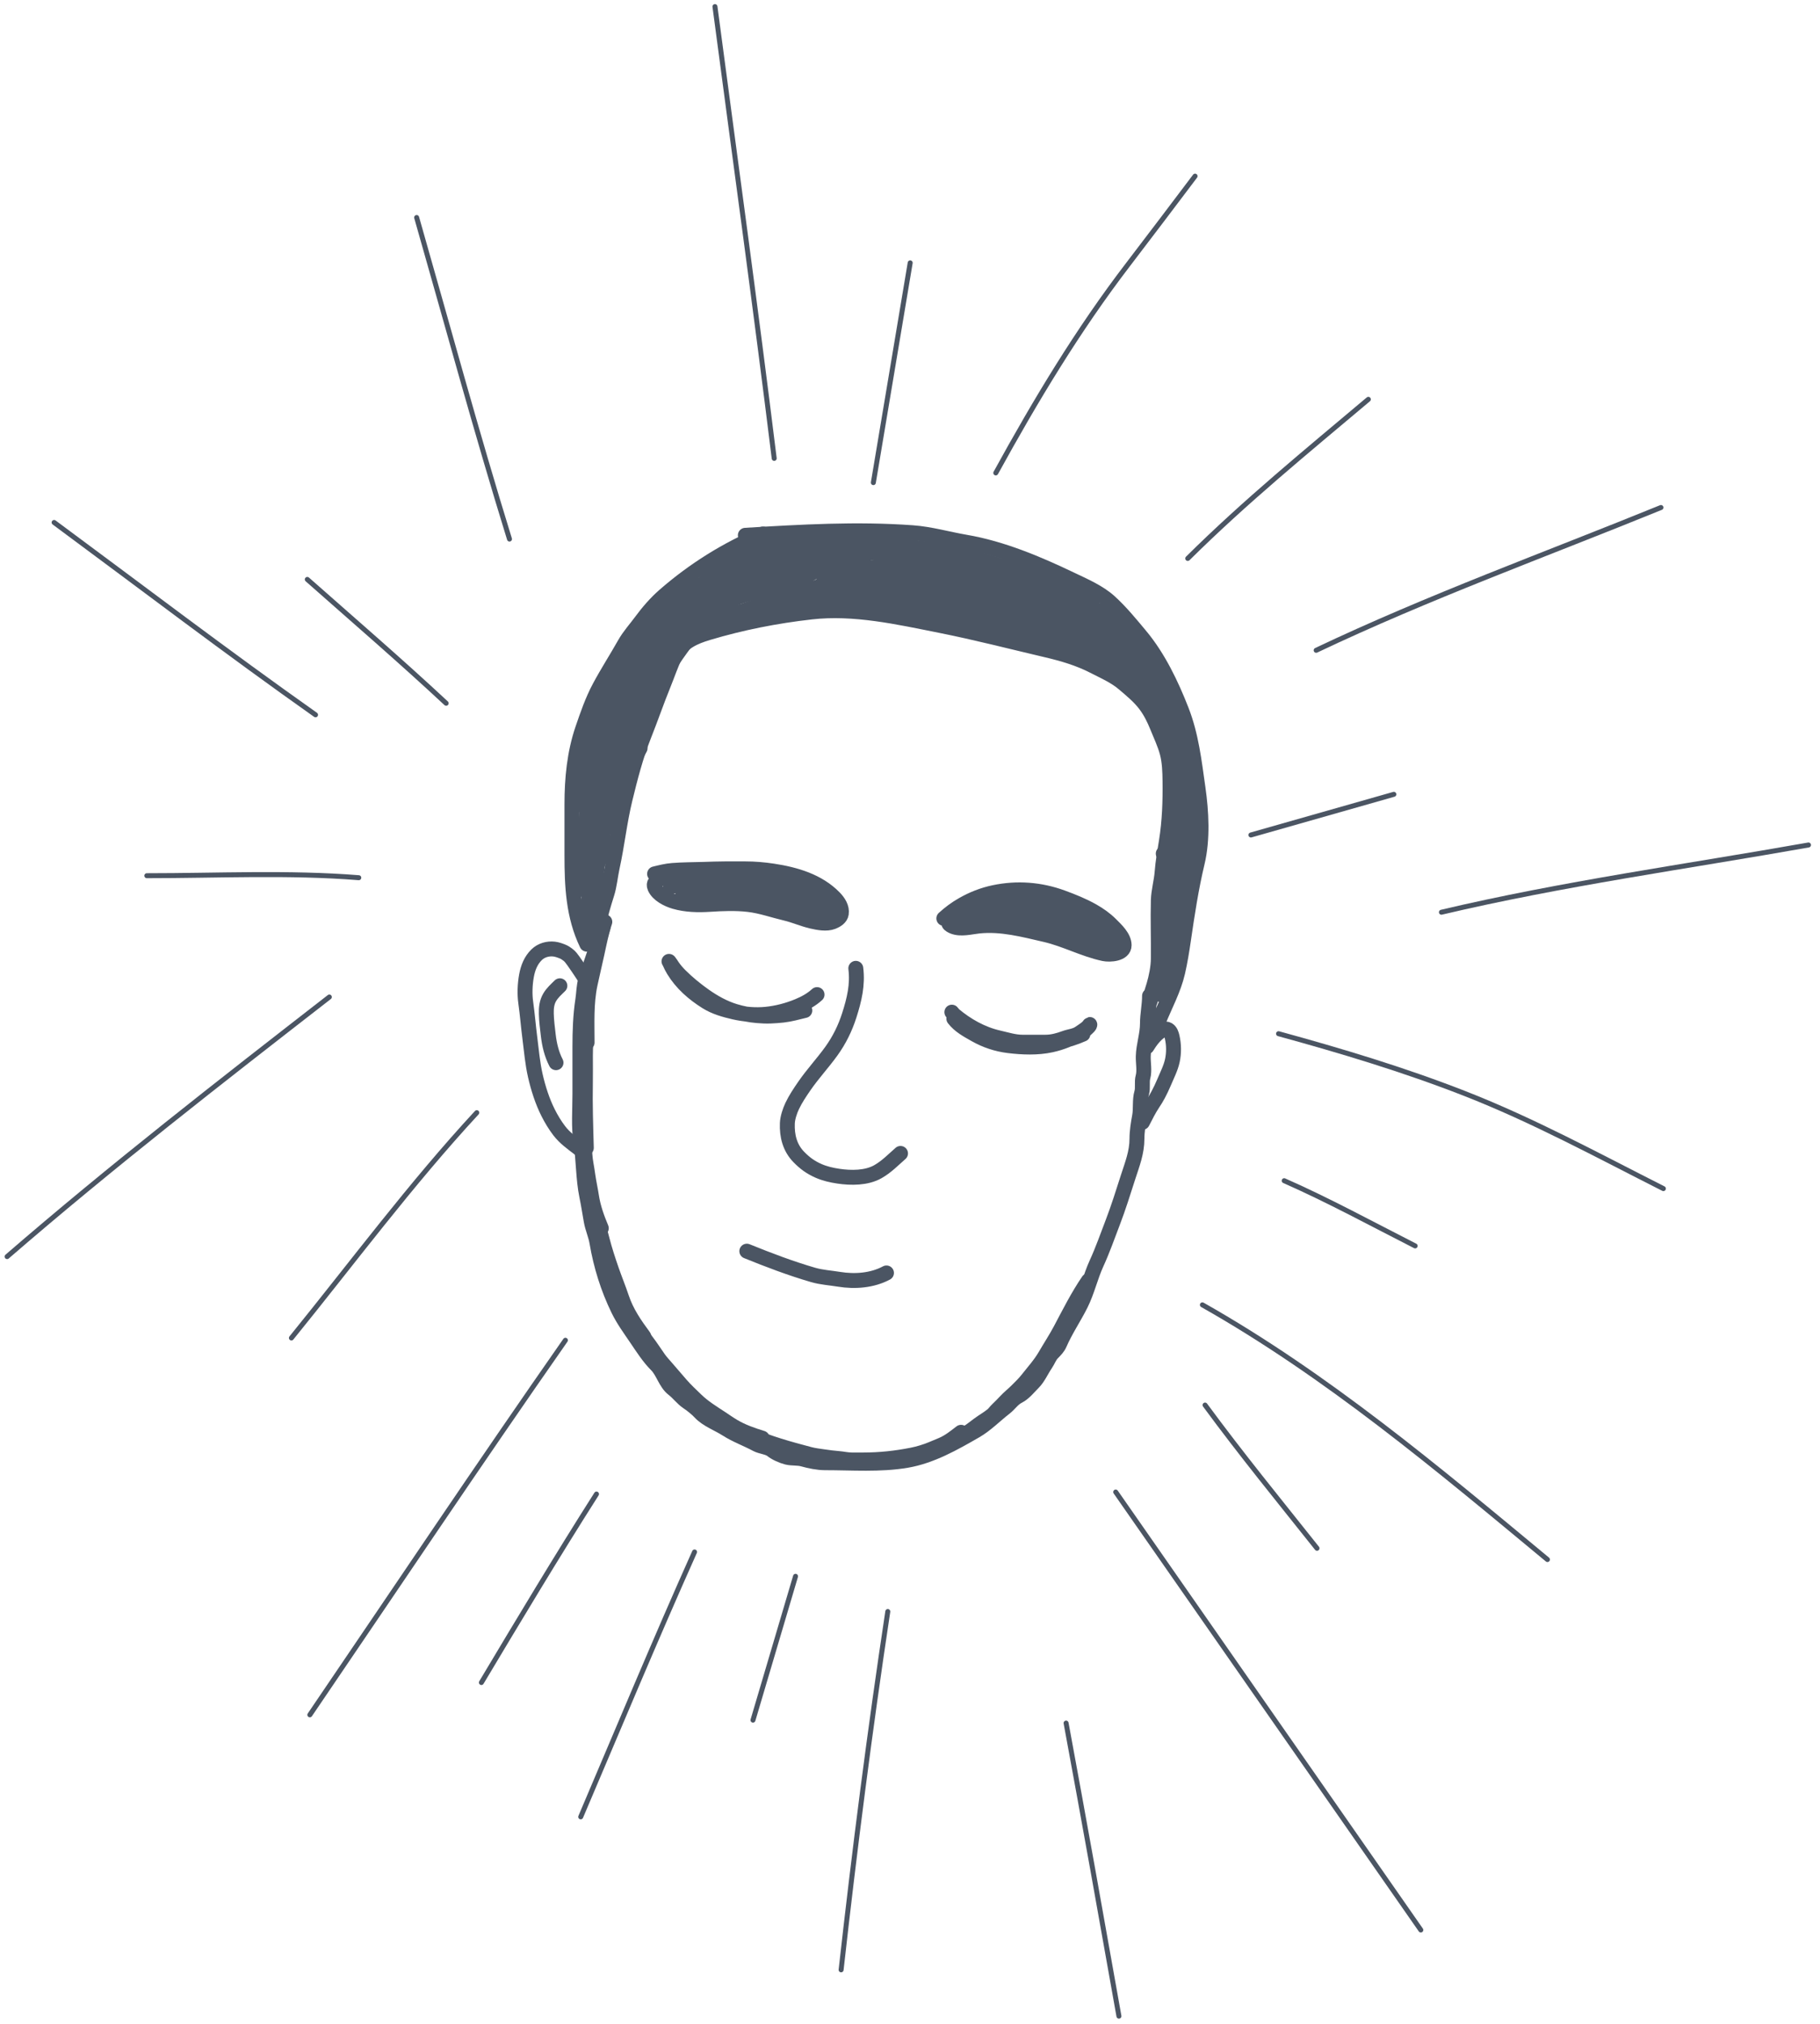 <svg width="366" height="407" viewBox="0 0 366 407" fill="none" xmlns="http://www.w3.org/2000/svg">
<g id="profile-closed">
<g id="face">
<g id="face-bottom">
<g id="jaw">
<path id="Vector 151" d="M121.26 186.538C120.178 190.037 118.852 193.491 117.791 196.981C117.383 198.319 117.411 199.691 117.204 201.048C116.719 204.233 116.618 207.312 116.618 210.576C116.618 213.713 116.618 216.85 116.618 219.988C116.618 223.219 116.338 226.592 116.829 229.786C117.377 233.344 117.269 236.977 118.001 240.533C118.342 242.186 118.599 243.851 118.892 245.514C119.152 246.984 119.787 248.33 120.041 249.827C120.84 254.531 122.255 259.057 124.33 263.329C125.342 265.411 126.701 267.26 128.011 269.189C129.227 270.982 130.478 272.946 132.019 274.487C133.37 275.838 133.838 278.125 135.394 279.315C136.4 280.085 137.217 281.222 138.242 281.906C139.029 282.43 140.127 283.297 140.786 284.015C142.119 285.469 144.453 286.316 146.107 287.379C147.982 288.584 150.171 289.365 152.143 290.426C153.037 290.908 154.448 290.969 155.225 291.598C155.975 292.205 157.341 292.802 158.272 293.028C159.308 293.28 160.44 293.117 161.46 293.403C162.821 293.784 164.49 294.13 165.914 294.13C171.347 294.13 176.993 294.566 182.322 293.661C187.289 292.818 191.89 290.19 196.199 287.707C198.317 286.486 200.148 284.587 202.059 283.113C203.065 282.336 203.646 281.311 204.802 280.734C205.939 280.165 206.939 278.889 207.837 277.991C208.788 277.04 209.471 275.455 210.24 274.346C210.751 273.609 211.013 272.747 211.646 272.096C212.203 271.523 212.753 270.988 213.076 270.244C214.278 267.47 215.992 264.974 217.342 262.274C218.652 259.655 219.289 256.715 220.507 254.058C221.746 251.353 222.722 248.555 223.788 245.772C224.921 242.816 225.877 239.742 226.847 236.724C227.699 234.073 228.641 231.77 228.641 228.942C228.641 227.521 228.91 225.844 229.168 224.453C229.447 222.944 229.166 221.208 229.59 219.765C229.896 218.723 229.568 217.598 229.859 216.542C230.196 215.321 229.878 213.707 229.906 212.44C229.955 210.241 230.75 208.034 230.75 205.829C230.75 203.983 231.172 202.14 231.172 200.251" stroke="#4B5563" stroke-width="3" stroke-linecap="round"/>
<path id="Vector 192" d="M218.864 257.534C216.739 260.653 215.034 264.053 213.268 267.384C212.32 269.171 211.2 270.866 210.184 272.615C209.179 274.346 207.859 275.782 206.633 277.348C205.987 278.174 205.221 278.907 204.482 279.647C203.742 280.386 202.901 281.04 202.191 281.806C201.663 282.376 201.095 282.947 200.535 283.483C200.18 283.823 199.909 284.244 199.524 284.555C198.649 285.263 197.667 285.802 196.771 286.474C195.765 287.228 194.791 288.019 193.671 288.609C193.114 288.902 192.602 289.263 192.047 289.562C190.773 290.247 189.353 290.725 188.014 291.255" stroke="#4B5563" stroke-width="3" stroke-linecap="round"/>
<path id="Vector 193" d="M193.269 288.008C192.025 288.963 190.886 289.892 189.453 290.513C188.728 290.827 187.999 291.134 187.266 291.427C186.035 291.92 184.757 292.315 183.454 292.576C180.196 293.227 176.957 293.574 173.63 293.574C172.832 293.574 172.034 293.583 171.236 293.574C170.326 293.564 169.415 293.342 168.506 293.274C167.565 293.203 166.614 293.075 165.679 292.938C164.726 292.798 163.739 292.689 162.808 292.443C158.675 291.352 154.567 290.226 150.652 288.485" stroke="#4B5563" stroke-width="3" stroke-linecap="round"/>
<path id="Vector 194" d="M153.283 289.186C151.234 288.554 149.325 287.895 147.489 286.813C146.627 286.305 145.828 285.727 144.99 285.179C143.243 284.037 141.499 282.97 139.987 281.505C138.941 280.493 137.875 279.504 136.919 278.404C135.953 277.293 134.991 276.179 134.033 275.061C133.498 274.437 132.932 273.847 132.458 273.174C131.629 271.999 130.846 270.763 129.966 269.627C129.594 269.148 129.281 268.65 128.933 268.156C128.743 267.887 128.511 267.68 128.346 267.391" stroke="#4B5563" stroke-width="3" stroke-linecap="round"/>
<path id="Vector 195" d="M129.446 268.722C127.637 266.274 125.983 263.864 125.021 260.978C124.395 259.103 123.638 257.272 122.991 255.404C122.295 253.397 121.617 251.342 121.094 249.283C120.565 247.204 119.939 245.15 119.419 243.07" stroke="#4B5563" stroke-width="3" stroke-linecap="round"/>
<path id="Vector 196" d="M120.92 246.976C120.061 244.932 119.288 242.789 118.953 240.582C118.741 239.186 118.426 237.806 118.226 236.405C118.111 235.603 117.988 234.796 117.844 233.998C117.65 232.917 117.598 231.845 117.516 230.752C117.406 229.306 117.231 227.868 117.072 226.433" stroke="#4B5563" stroke-width="3" stroke-linecap="round"/>
<path id="Vector 197" d="M117.91 230.819C117.789 226.444 117.636 222.072 117.723 217.698C117.758 215.896 117.719 214.091 117.726 212.289C117.733 210.426 117.85 208.566 117.91 206.705" stroke="#4B5563" stroke-width="3" stroke-linecap="round"/>
<path id="Vector 198" d="M118.064 209.643C118.064 205.745 117.854 201.729 118.673 197.89C119.11 195.841 119.601 193.804 120.048 191.756C120.512 189.625 120.937 187.44 121.628 185.368" stroke="#4B5563" stroke-width="3" stroke-linecap="round"/>
</g>
<path id="mouth" d="M150.185 251.589C154.551 253.36 158.971 255.04 163.49 256.358C165.22 256.862 166.971 256.953 168.738 257.243C171.91 257.762 175.421 257.5 178.269 255.966" stroke="#4B5563" stroke-width="3" stroke-linecap="round"/>
<path id="nose" d="M172.101 194.714C172.516 198.035 171.797 201.01 170.792 204.155C169.959 206.761 168.789 209.139 167.194 211.357C165.46 213.77 163.421 215.952 161.737 218.401C160.855 219.685 159.986 220.976 159.315 222.385C158.84 223.383 158.379 224.763 158.335 225.876C158.235 228.413 158.834 230.799 160.63 232.641C161.858 233.901 162.994 234.73 164.608 235.443C165.872 236.001 167.233 236.307 168.598 236.511C171.133 236.89 174.256 236.91 176.552 235.601C178.296 234.607 179.609 233.232 181.092 231.933" stroke="#4B5563" stroke-width="3" stroke-linecap="round"/>
<g id="eyes">
<g id="left-eye">
<path id="Vector 142" d="M217.768 207.955C214.535 209.389 211.268 209.934 207.747 210.198C206.21 210.313 204.942 210.224 203.468 209.916C201.966 209.601 200.521 209.255 199.085 208.705C197.337 208.034 195.759 207.157 194.139 206.232C193.152 205.668 192.707 204.922 191.942 204.156C191.748 203.963 191.599 203.711 191.416 203.528C191.397 203.509 191.659 203.882 191.762 203.97C194.375 206.181 197.481 207.938 200.847 208.698C202.41 209.051 203.993 209.57 205.607 209.57C207.156 209.57 208.704 209.57 210.252 209.57C211.586 209.57 212.857 209.223 214.103 208.762C215.134 208.382 216.195 208.361 217.127 207.699C217.699 207.293 218.704 206.719 219.062 206.11C219.228 205.827 219.186 206.191 218.985 206.392C218.451 206.926 218.046 207.337 217.383 207.725C215.457 208.851 213.594 209.636 211.386 210.121C208.646 210.722 205.589 210.602 202.827 210.262C200.433 209.967 198.218 209.23 196.125 208.045C194.535 207.144 192.942 206.299 191.82 204.841" stroke="#4B5563" stroke-width="3" stroke-linecap="round"/>
</g>
<g id="right-eye">
<path id="Vector 146" d="M164.308 199.996C163.176 201.028 161.901 201.725 160.486 202.311C158.435 203.162 156.246 203.736 154.033 203.955C151.923 204.163 149.681 203.974 147.618 203.501C145.701 203.062 143.742 202.507 142.061 201.454C139.441 199.814 137.075 197.758 135.46 195.094C135.165 194.606 134.899 194.096 134.679 193.571C134.662 193.53 134.457 193.213 134.562 193.341C134.808 193.642 135.007 193.983 135.228 194.308C135.666 194.951 136.194 195.565 136.743 196.115C138.251 197.622 139.916 198.987 141.657 200.215C143.516 201.526 145.617 202.707 147.801 203.362C149.252 203.797 150.768 204.1 152.278 204.222C153.154 204.293 154.036 204.345 154.915 204.309C155.758 204.275 156.607 204.219 157.445 204.124C158.945 203.954 160.387 203.541 161.851 203.19" stroke="#4B5563" stroke-width="3" stroke-linecap="round"/>
</g>
</g>
<g id="ears">
<path id="left-ear" d="M230.638 210.498C231.371 209.312 232.226 208.154 233.389 207.356C233.804 207.071 234.381 206.743 234.871 207.029C235.41 207.344 235.585 207.95 235.717 208.522C236.073 210.069 236.091 211.714 235.761 213.264C235.435 214.799 234.672 216.229 234.077 217.67C233.732 218.506 233.322 219.331 232.904 220.133C232.587 220.742 232.218 221.326 231.837 221.897C231.031 223.106 230.403 224.391 229.739 225.683" stroke="#4B5563" stroke-width="3" stroke-linecap="round"/>
<g id="right-ear">
<path id="Vector 152" d="M117.454 196.392C116.814 195.429 116.033 194.228 115.343 193.275C115.011 192.817 114.644 192.288 114.168 191.956C113.886 191.759 113.579 191.524 113.261 191.391C112.699 191.155 112.032 190.911 111.427 190.843C110.154 190.7 108.826 191.084 107.906 191.989C106.74 193.136 106.169 194.605 105.878 196.194C105.562 197.91 105.486 199.88 105.729 201.611C106.06 203.964 106.243 206.332 106.546 208.685C106.876 211.252 107.079 213.795 107.659 216.328C108.232 218.831 109.066 221.452 110.223 223.748C110.86 225.013 111.609 226.259 112.47 227.384C113.578 228.833 115.054 229.871 116.489 230.971" stroke="#4B5563" stroke-width="3" stroke-linecap="round"/>
<path id="Vector 177" d="M112.59 198.222C111.844 198.963 111.102 199.599 110.558 200.514C109.947 201.54 109.839 202.656 109.863 203.816C109.894 205.266 110.088 206.741 110.258 208.18C110.486 210.111 110.923 211.959 111.812 213.69" stroke="#4B5563" stroke-width="3" stroke-linecap="round"/>
</g>
</g>
<g id="eyebrows">
<path id="left-brow" d="M189.803 184.677C190.987 183.604 192.175 182.712 193.567 181.917C195.576 180.769 197.652 179.95 199.92 179.474C204.555 178.502 209.197 178.859 213.634 180.485C215.682 181.235 217.797 182.083 219.698 183.158C221.042 183.919 222.287 184.792 223.381 185.887C224.437 186.943 226.061 188.429 226.061 190.069C226.061 191.859 223.188 192.023 221.977 191.766C217.938 190.908 214.232 188.869 210.204 187.939C205.804 186.924 201.378 185.734 196.815 186.211C195.201 186.379 193.238 186.941 191.657 186.308C191.474 186.235 190.819 185.924 190.806 185.681C190.787 185.315 190.911 185.098 191.162 184.827C192.58 183.296 194.914 183.214 196.85 183.168C197.575 183.151 198.301 183.042 199.024 182.984C199.916 182.911 200.81 182.939 201.701 182.858C203.665 182.681 205.597 182.655 207.563 182.827C209.532 182.999 211.305 183.652 213.072 184.489C213.468 184.676 213.769 184.958 214.142 185.165C214.265 185.233 214.444 185.481 214.236 185.273C214.058 185.094 213.757 185.043 213.546 184.897C213.231 184.678 212.855 184.525 212.511 184.35C209.824 182.982 206.782 182.795 203.813 182.684C203.196 182.661 202.604 182.613 201.993 182.517C201.678 182.467 201.282 182.452 201.007 182.262C200.801 182.119 201.043 182.038 201.185 181.973C202.335 181.447 203.593 181.3 204.844 181.227C206.039 181.157 207.219 181.159 208.402 181.363C209.395 181.534 210.339 181.838 211.299 182.13C211.413 182.165 212.126 182.321 211.647 182.28C209.982 182.136 208.335 181.85 206.656 181.924C204.454 182.022 202.252 182.455 200.094 182.883C199.457 183.009 198.819 183.13 198.181 183.249C197.753 183.328 197.262 183.486 196.822 183.486C196.674 183.486 197.101 183.386 197.243 183.346C198.051 183.118 198.881 182.972 199.707 182.827C202.104 182.405 204.529 182.125 206.967 182.213C208.596 182.273 210.266 182.651 211.8 183.2C212.107 183.309 212.414 183.433 212.713 183.562C212.951 183.665 212.775 183.617 212.609 183.569C211.251 183.177 209.901 182.732 208.514 182.45C205.697 181.878 202.687 181.708 199.829 182.05C198.654 182.19 197.56 182.504 196.473 182.97C196.41 182.997 195.692 183.378 195.881 183.346C196.812 183.188 197.719 182.757 198.616 182.478C200.151 182.003 201.716 181.587 203.283 181.231C203.627 181.153 203.98 181.09 204.315 180.976C204.377 180.955 204.534 180.851 204.468 180.851C203.273 180.851 202.049 181.163 200.885 181.401C198.438 181.904 196.023 182.87 193.926 184.228C193.575 184.455 192.616 185.164 193.03 185.106C196.34 184.644 199.529 183.738 202.896 183.681C206.187 183.624 209.258 184.345 212.246 185.702C212.327 185.739 213.369 186.232 213.205 186.396C212.992 186.609 211.958 186.433 211.762 186.42C210.777 186.353 209.814 186.181 208.842 186.019C206.961 185.707 205.081 185.39 203.206 185.047C202.509 184.919 201.807 184.784 201.122 184.601C200.98 184.563 200.666 184.518 200.544 184.413C200.455 184.337 201.329 184.183 201.352 184.183C203.877 184.079 206.419 184.675 208.814 185.413C212.921 186.678 216.717 188.492 220.527 190.442C220.587 190.472 221.233 190.797 220.893 190.557C219.911 189.863 218.973 189.15 217.934 188.535C216.743 187.831 215.546 187.141 214.254 186.636C213.193 186.221 212.075 185.945 211.089 185.36C210.894 185.244 210.591 185.052 210.821 184.799C211.122 184.469 211.734 184.368 212.138 184.28C212.936 184.107 213.74 184.056 214.554 184.092C215.914 184.151 217.29 184.56 218.534 185.103C219.914 185.706 221.279 186.433 222.325 187.542C222.479 187.705 223.077 188.249 222.747 188.494C222.572 188.623 222.286 188.627 222.081 188.612C221.463 188.567 220.816 188.44 220.238 188.215C218.535 187.552 216.937 186.501 215.348 185.604C214.023 184.857 212.66 184.147 211.473 183.186C211.249 183.004 210.669 182.578 211.299 182.527C211.966 182.473 212.701 182.731 213.327 182.914C214.506 183.259 215.633 183.716 216.739 184.249C217.384 184.56 224.427 188.493 223.308 189.368C222.767 189.792 221.478 189.314 220.938 189.142C219.856 188.795 218.51 188.323 217.624 187.577C217.256 187.267 217.77 187.428 217.941 187.479C218.778 187.729 219.573 188.051 220.353 188.441" stroke="#4B5563" stroke-width="3" stroke-linecap="round"/>
<path id="right-brow" d="M131.636 175.723C132.841 175.429 134.012 175.132 135.253 175.036C137.35 174.872 139.465 174.879 141.566 174.816C143.005 174.772 144.441 174.713 145.88 174.713C147.19 174.713 148.501 174.713 149.811 174.713C151.717 174.713 153.564 174.868 155.445 175.153C159.937 175.833 164.56 177.171 167.808 180.524C168.625 181.368 169.375 182.508 169.184 183.725C169.052 184.566 168.211 185.076 167.466 185.368C166.202 185.862 164.53 185.534 163.26 185.241C161.466 184.828 159.779 184.062 157.991 183.641C155.491 183.053 153.069 182.173 150.503 181.877C147.932 181.58 145.325 181.687 142.745 181.853C140.377 182.006 137.939 181.951 135.656 181.287C134.227 180.872 132.317 179.917 131.683 178.475C130.889 176.671 134.298 176.374 135.295 176.332C137.652 176.233 140.102 176.557 142.436 176.856C145.1 177.197 147.792 177.68 150.401 178.32C150.464 178.336 151.104 178.478 150.906 178.634C150.759 178.75 150.537 178.814 150.363 178.859C149.544 179.067 148.691 179.178 147.855 179.289C144.684 179.711 141.498 179.601 138.318 179.364C137.877 179.331 136.542 179.332 137.696 179.083C141.276 178.312 145.002 178.46 148.622 178.84C149.376 178.919 150.27 178.915 150.999 179.158C151.836 179.437 149.259 178.875 148.388 178.737C144.853 178.176 141.297 178.082 137.724 178.082C136.838 178.082 135.972 178.094 135.094 178.161C135.051 178.165 134.727 178.177 134.898 178.072C135.424 177.749 136.018 177.577 136.615 177.427C137.828 177.121 139.086 177.016 140.33 176.921C141.737 176.815 143.177 176.694 144.589 176.753C147.074 176.856 149.599 176.958 152.066 177.282C154.435 177.592 156.681 178.001 158.964 178.718C159.532 178.897 160.118 179.064 160.667 179.298C160.72 179.321 161.443 179.589 161.107 179.589C160.322 179.589 159.521 179.42 158.749 179.303C157.343 179.091 155.928 178.976 154.514 178.845C152.479 178.655 150.442 178.503 148.398 178.503C148.361 178.503 147.988 178.474 148.164 178.522C148.97 178.742 149.856 178.749 150.681 178.859C154.221 179.328 157.748 180.187 161.14 181.301C162.464 181.736 163.811 182.24 165.014 182.953C165.122 183.017 165.308 183.126 165.44 183.126C165.738 183.126 165.019 182.7 164.776 182.527C163.999 181.975 163.096 181.537 162.23 181.142C161.449 180.786 160.493 180.522 159.834 179.949C158.991 179.215 162.23 179.463 162.389 179.486C163.6 179.655 165.167 179.987 165.73 181.226C166.219 182.303 165.217 183.209 164.256 183.491C162.521 184.002 160.766 183.101 159.483 181.998C159.351 181.885 158.525 181.284 158.739 180.992C159.15 180.432 160.566 180.879 161.041 181.011C161.786 181.217 162.463 181.678 163.11 182.087C163.35 182.239 163.786 182.471 163.877 182.78C163.957 183.048 163.098 182.954 163.007 182.948C162.044 182.885 161.063 182.505 160.227 182.041C159.87 181.842 159.253 181.526 159.146 181.077C158.988 180.414 161.326 180.446 161.584 180.468C162.54 180.553 165.041 180.826 165.534 181.952C165.867 182.714 164.378 183.022 163.952 183.079C163.141 183.19 162.323 183.049 161.533 182.864C160.219 182.556 158.906 182.23 157.654 181.722C157.122 181.507 156.539 181.306 156.044 181.011C155.804 180.868 155.776 180.76 156.072 180.674C157.098 180.376 158.289 180.576 159.319 180.73C160.98 180.979 162.668 181.287 164.27 181.797C164.491 181.867 166.651 182.502 166.376 183.051C166.213 183.378 165.638 183.471 165.332 183.547C164.447 183.769 163.461 183.725 162.567 183.566C161.53 183.382 160.527 183.019 159.516 182.733C158.088 182.329 156.655 181.943 155.225 181.545C154.285 181.283 153.089 180.985 152.272 180.44" stroke="#4B5563" stroke-width="3" stroke-linecap="round"/>
</g>
</g>
<g id="heir">
<path id="Vector 154" d="M120.278 186.111C120.774 183.921 121.365 181.867 122.043 179.732C122.584 178.028 122.725 176.197 123.106 174.456C124.105 169.902 124.589 165.24 125.694 160.694C126.724 156.457 127.872 151.991 129.486 147.935C130.859 144.485 132.057 140.987 133.458 137.544C134.243 135.614 134.896 133.635 135.805 131.766C137.063 129.18 139.679 128.052 142.345 127.253C149.138 125.215 156.089 123.853 163.128 123.06C171.804 122.083 180.604 124.083 189.066 125.768C196.272 127.203 203.398 129.047 210.551 130.723C213.735 131.469 216.983 132.43 219.9 133.933C221.947 134.988 224.166 135.936 225.938 137.444C227.478 138.753 229.139 140.111 230.352 141.737C231.402 143.144 232.096 144.581 232.759 146.21C233.439 147.881 234.232 149.56 234.705 151.306C235.202 153.14 235.263 155.175 235.286 157.063C235.337 161.116 235.207 165.132 234.564 169.14C234.235 171.192 233.856 173.285 233.702 175.358C233.562 177.243 232.988 179.163 232.939 181.036C232.838 184.951 232.982 188.875 232.939 192.791C232.921 194.502 232.52 196.491 232.037 198.128C231.73 199.167 231.314 200.186 231.314 201.277" stroke="#4B5563" stroke-width="3" stroke-linecap="round"/>
<path id="Vector 155" d="M118.012 189.859C115.268 184.179 115.016 178.113 115.016 171.941C115.016 168.534 115.016 165.127 115.016 161.719C115.016 156.593 115.507 151.432 117.17 146.563C118.151 143.69 119.138 140.834 120.567 138.162C122.161 135.183 123.972 132.386 125.629 129.448C126.543 127.828 127.874 126.367 128.978 124.866C130.308 123.057 131.898 121.222 133.589 119.745C139.501 114.586 146.175 110.404 153.436 107.379" stroke="#4B5563" stroke-width="3" stroke-linecap="round"/>
<path id="Vector 156" d="M149.887 107.636C161.145 106.965 172.264 106.306 183.492 107.121C187.13 107.385 190.59 108.406 194.168 109.018C201.482 110.269 208.665 113.295 215.344 116.495C217.951 117.744 220.98 119.031 223.143 120.997C225.42 123.067 227.35 125.445 229.317 127.799C232.941 132.134 235.56 137.611 237.598 142.832C239.58 147.912 240.145 153.077 240.91 158.429C241.596 163.228 241.897 168.737 240.765 173.463C239.55 178.539 238.753 183.78 238 188.947C237.682 191.128 237.321 193.376 236.826 195.523C236.029 198.979 234.26 202.188 232.951 205.46" stroke="#4B5563" stroke-width="3" stroke-linecap="round"/>
<path id="Vector 161" d="M233.93 171.645C234.483 171.904 235.141 172.006 235.59 172.42C236.782 173.519 236.465 174.786 236.209 176.196C236 177.343 234.524 179.884 235.665 180.947C236.668 181.882 237.228 182.631 237.065 184.06C236.721 187.084 235.28 189.955 234.734 192.96" stroke="#4B5563" stroke-width="3" stroke-linecap="round"/>
<path id="Vector 163" d="M119.107 181.364C118.568 179.974 117.564 178.156 117.725 176.578C117.78 176.037 118.176 176.006 118.547 175.787C119.409 175.28 119.867 174.177 120.312 173.337C121.036 171.967 121.388 170.487 121.841 169.017" stroke="#4B5563" stroke-width="3" stroke-linecap="round"/>
<path id="Vector 164" d="M117.599 179.008C117.56 173.52 117.464 168.008 118.081 162.545C118.397 159.753 118.812 156.915 119.631 154.22C119.755 153.813 119.894 153.409 120.029 153.005C120.048 152.949 120.144 152.489 120.144 152.801C120.144 155.49 119.787 158.181 119.401 160.838C118.837 164.716 118.069 168.561 117.521 172.441C117.385 173.406 117.285 174.374 117.139 175.337C117.102 175.581 116.931 176.258 117.097 176.075C117.513 175.616 117.753 174.861 117.976 174.316C119.12 171.531 120.074 168.675 121.149 165.865C123.217 160.461 125.889 155.481 128.721 150.45" stroke="#4B5563" stroke-width="3" stroke-linecap="round"/>
<path id="Vector 166" d="M145.446 119.195C147.868 117.83 150.234 116.368 152.574 114.868C153.439 114.314 154.103 113.879 154.936 113.324C155.271 113.1 155.839 112.806 156.116 112.469C156.555 111.934 154.741 112.664 154.08 112.871C150.969 113.843 148.152 115.543 145.446 117.331C137.939 122.292 131.579 128.894 126.199 136.068C124.031 138.958 122.122 141.926 120.774 145.284C119.69 147.984 119.146 150.704 118.566 153.542" stroke="#4B5563" stroke-width="3" stroke-linecap="round"/>
<path id="Vector 167" d="M144.757 119.654C139.416 124.512 134.878 130.13 130.832 136.094C129.544 137.991 128.237 139.916 127.194 141.965C125.959 144.392 125.15 146.981 124.195 149.521" stroke="#4B5563" stroke-width="3" stroke-linecap="round"/>
<path id="Vector 168" d="M144.757 121.263C139.051 126.835 134.487 133.54 130.544 140.44C127.438 145.876 125.273 151.616 123.046 157.447" stroke="#4B5563" stroke-width="3" stroke-linecap="round"/>
<path id="Vector 169" d="M165.366 115.548C174.204 114.403 183.667 113 192.535 114.758C193.842 115.017 195.095 115.34 196.303 115.898C196.435 115.958 196.838 116.097 196.693 116.088C195.962 116.041 195.182 115.836 194.474 115.698C184.794 113.806 174.809 113.928 164.996 114.378C162.71 114.483 160.439 114.649 158.159 114.818C156.204 114.963 162.077 114.664 164.036 114.678C171.883 114.737 179.758 115.424 187.297 117.707C188.697 118.131 190.585 118.505 191.815 119.366C192.509 119.852 191.689 119.985 191.215 120.006C188.072 120.144 184.842 119.473 181.719 119.187C178.373 118.879 175 118.948 171.643 118.967C165.462 119.001 159.288 119.851 153.49 122.025" stroke="#4B5563" stroke-width="3" stroke-linecap="round"/>
<path id="Vector 171" d="M206.749 121.486C212.324 123.791 217.844 126.255 222.693 129.882C226.138 132.46 229.382 135.281 232.159 138.579C232.745 139.274 233.892 140.61 232.309 139.229C229.109 136.436 226.471 133.193 223.902 129.822C222.938 128.557 222.116 127.195 221.263 125.854C220.779 125.091 219.835 124.031 219.914 123.045C219.969 122.359 220.941 122.732 221.303 122.865C223.593 123.708 225.558 125.405 227.221 127.143C230.839 130.924 233.385 135.978 235.028 140.908C235.25 141.573 237.186 148.634 236.507 148.785C236.166 148.861 235.48 147.532 235.378 147.375C234.481 145.998 233.764 144.579 233.199 143.037C232.86 142.113 232.279 140.051 233.349 142.267C235.772 147.292 237.235 153.011 238.157 158.491C238.427 160.095 238.696 161.73 238.767 163.359C238.807 164.296 238.75 164.462 238.787 163.339C238.821 162.265 238.97 161.215 239.096 160.15C239.128 159.885 239.145 158.676 239.136 159.71C239.086 165.656 239.074 171.802 238.337 177.703C238.299 178.003 238.147 179.262 238.317 178.123C238.581 176.344 238.827 174.556 239.136 172.785C239.402 171.266 239.158 172.472 238.976 173.345C238.443 175.915 237.922 178.483 237.337 181.042" stroke="#4B5563" stroke-width="3" stroke-linecap="round"/>
<path id="Vector 172" d="M204.95 126.164C208.183 126.531 211.345 126.838 214.306 128.273C216.088 129.136 217.749 130.214 219.484 131.162C221.35 132.181 223.335 133.305 225.362 133.981C226.695 134.425 223.458 132.255 223.363 132.201C216.964 128.631 209.408 127.179 202.371 125.444C197.926 124.348 193.439 123.304 189.156 121.666C189.005 121.608 184.957 119.889 185.218 119.596C185.749 118.998 188.031 119.218 188.696 119.226C191.93 119.268 195.26 120.072 198.393 120.806C200.186 121.226 201.939 121.762 203.7 122.295C204.547 122.551 205.635 123.085 206.539 123.085C207.032 123.085 205.512 122.256 205.49 122.245C202.931 121.004 200.085 120.178 197.353 119.436C188.415 117.011 179.174 116.498 169.984 117.607C167.108 117.954 164.245 118.508 161.437 119.216C160.75 119.39 159.416 119.526 158.828 120.006C158.193 120.526 160.409 119.556 161.177 119.266C163.539 118.376 165.902 117.459 168.245 116.518C168.675 116.345 172.903 114.872 171.383 113.999C169.804 113.091 167.69 112.832 165.926 112.609C162.72 112.204 159.433 112.109 156.209 112.309C155.157 112.375 153.036 112.935 152.201 112.239C151.856 111.952 149.937 113.292 149.712 113.429C147.862 114.553 146.935 115.679 145.933 117.527" stroke="#4B5563" stroke-width="3" stroke-linecap="round"/>
<path id="Vector 174" d="M155.47 112.335C150.384 114.18 145.581 116.633 141.302 119.981C137.74 122.768 135.65 126.574 133.242 130.32" stroke="#4B5563" stroke-width="3" stroke-linecap="round"/>
<path id="Vector 178" d="M128.966 130.898C132.551 126.161 136.455 121.671 140.935 117.746C142.899 116.025 145.859 113.707 148.397 112.5C148.571 112.417 149.04 112.364 148.974 112.544C148.832 112.931 148.391 113.127 148.072 113.387C144.761 116.093 141.167 118.509 137.773 121.115C135.551 122.821 133.17 124.466 131.3 126.568C130.937 126.976 130.594 127.408 130.207 127.794C129.49 128.511 131.635 126.352 132.401 125.689C135.772 122.769 139.597 120.534 143.462 118.337C146.902 116.382 150.465 114.34 154.338 113.372C160.265 111.89 166.851 113.271 172.721 114.14" stroke="#4B5563" stroke-width="3" stroke-linecap="round"/>
<path id="Vector 179" d="M139.339 126.908C144.474 124.558 149.867 122.647 155.239 120.923C158.919 119.742 162.285 119.045 166.115 118.958C168.958 118.893 171.815 119.003 174.634 119.394C175.065 119.453 175.495 119.535 175.927 119.586C176.212 119.619 175.356 119.649 175.07 119.674C169.269 120.197 163.465 120.765 157.692 121.544C152.85 122.197 147.981 123.46 143.078 123.524C141.969 123.538 139.148 123.644 140.41 121.869C142.96 118.284 147.281 115.933 151.294 114.414C153.966 113.402 156.837 112.632 159.687 112.345C164.303 111.88 169.053 112.617 173.651 112.943" stroke="#4B5563" stroke-width="3" stroke-linecap="round"/>
<path id="Vector 181" d="M147.186 113.608C155.492 110.253 164.629 108.434 173.592 109.249C180.186 109.849 186.189 112.24 192.27 114.672" stroke="#4B5563" stroke-width="3" stroke-linecap="round"/>
<path id="Vector 182" d="M146.122 112.411C149.088 111.212 152.106 110.384 155.254 109.781C160.35 108.805 165.594 108.12 170.792 108.385C178.084 108.756 184.981 110.699 192.005 112.544" stroke="#4B5563" stroke-width="3" stroke-linecap="round"/>
<path id="Vector 183" d="M169.13 119.726C174.545 120.726 180.041 121.27 185.429 122.416C190.123 123.414 194.714 124.773 199.319 126.11" stroke="#4B5563" stroke-width="3" stroke-linecap="round"/>
<path id="Vector 184" d="M187.076 114.613C189.95 114.647 189.875 114.573 193.513 115.152C200.311 116.235 207.116 117.695 213.548 120.198C216.022 121.161 216.247 121.374 217.968 122.521C218.748 123.041 218.284 122.783 217.913 122.656C213.389 121.104 208.932 119.368 204.401 117.837C199.508 116.185 194.585 114.515 189.541 113.387C188.962 113.257 187.239 113.123 187.812 112.97C188.193 112.868 188.826 112.973 189.197 113.007C190.437 113.119 191.667 113.365 192.882 113.626C199.304 115.002 205.664 117.195 211.604 120.002C213.491 120.893 215.404 121.815 217.152 122.963C217.328 123.078 219.043 124.239 217.974 124.091C215.959 123.811 213.988 123.081 212.04 122.533C209.078 121.701 206.086 120.99 203.065 120.412C201.012 120.02 198.926 119.616 196.836 119.487C196.55 119.469 194.987 119.279 196.021 119.695C200.393 121.454 204.929 122.761 209.342 124.403C211.301 125.132 213.266 125.899 215.105 126.898C215.163 126.93 216.878 127.831 216.288 127.885C215.78 127.932 215.101 127.821 214.657 127.757C211.919 127.36 209.202 126.805 206.485 126.285C203.694 125.752 200.908 125.141 198.087 124.783C198.053 124.779 194.855 124.379 195.61 124.802C197.404 125.808 199.507 126.321 201.471 126.862C205.394 127.941 209.388 128.716 213.29 129.878C213.93 130.068 214.569 130.282 215.221 130.43C215.783 130.556 214.203 129.887 213.67 129.669C207.792 127.266 201.622 125.724 195.659 123.563C193.857 122.91 192.001 122.254 190.289 121.381C189.665 121.063 188.273 120.405 188.118 119.591C187.96 118.756 189.064 118.039 189.669 117.77C191.665 116.885 194.104 116.645 196.26 116.832C203.141 117.43 209.92 120.239 216.012 123.355C220.595 125.699 224.75 128.875 228.764 132.073C229.241 132.453 229.729 132.825 230.186 133.231C230.229 133.27 228.71 132.104 228.567 132.005C226.194 130.354 223.706 128.891 221.223 127.413C220.02 126.697 218.621 126.04 217.557 125.108C217.316 124.898 217.189 124.67 217.643 124.704C219.298 124.825 221.219 126.076 222.56 126.935C225.414 128.764 228.057 131.202 230.039 133.961C230.455 134.54 230.838 135.14 231.253 135.72C231.629 136.247 231.207 135.316 231.161 135.217C229.731 132.171 227.556 129.466 225.134 127.15C224.473 126.517 223.771 125.926 223.099 125.304C222.829 125.055 223.512 125.916 223.761 126.187C225.962 128.581 228.417 130.952 230.069 133.777C230.361 134.276 230.87 135.032 230.75 135.665C230.591 136.499 228.824 135.8 228.42 135.665C225.543 134.706 222.831 133.193 220.12 131.852C217.539 130.576 224.714 135.322 227.047 137.008C229.599 138.852 232.161 140.822 234.134 143.297C234.526 143.789 234.938 144.267 235.274 144.799C235.306 144.85 235.519 145.324 235.519 145.18" stroke="#4B5563" stroke-width="3" stroke-linecap="round"/>
<path id="Vector 185" d="M237.303 162.549C236.885 170.211 235.923 177.823 234.562 185.376C234.366 186.464 234.786 183.176 234.856 182.073C235.172 177.09 235.867 171.986 237.293 167.192C237.431 166.728 237.584 166.269 237.726 165.806C237.778 165.634 237.993 165.188 237.839 165.28C237.733 165.344 237.608 165.884 237.602 165.904C237.234 167.123 236.942 168.365 236.669 169.608C235.447 175.185 235.144 180.914 234.851 186.602C234.754 188.475 234.628 190.338 234.433 192.203C234.362 192.888 234.242 194.947 234.242 194.259C234.242 191.252 234.43 188.217 234.964 185.252C234.982 185.15 235.228 183.881 235.258 184.474C235.335 186.022 235.124 187.608 235.005 189.148C234.722 192.813 234.441 196.493 233.037 199.927" stroke="#4B5563" stroke-width="3" stroke-linecap="round"/>
<path id="Vector 186" d="M117.565 147.816C121.432 141.507 125.281 135.195 129.412 129.054C130.801 126.989 132.356 124.996 133.649 122.865C133.714 122.759 134.167 122.093 133.773 122.546C130.76 126.008 128.08 129.709 125.365 133.404C123.276 136.249 121.753 139.254 120.18 142.399C119.927 142.905 119.521 143.59 119.882 142.564C120.894 139.687 122.26 136.937 123.815 134.316C125.233 131.927 127.063 129.781 128.866 127.679C130.371 125.925 131.89 124.166 133.454 122.463C135.171 120.594 137.086 118.883 138.927 117.139C139.18 116.899 139.296 116.789 138.963 117.17C137.766 118.54 136.602 119.958 135.503 121.408C132.507 125.361 129.905 129.601 127.543 133.955C125.583 137.569 123.637 141.241 121.354 144.665C119.311 147.73 117.063 150.828 115.994 154.391C115.678 155.445 115.542 156.517 115.433 157.609C115.368 158.264 115.239 159.019 115.392 159.674C115.486 160.079 115.729 160.196 116.082 159.916C117.565 158.736 118.735 156.965 119.892 155.477C120.651 154.5 121.381 153.395 122.317 152.573C123.145 151.846 123.058 153.914 123.064 154.303C123.095 156.462 122.545 158.515 121.931 160.564C121.746 161.182 121.207 163.027 121.282 162.387C121.432 161.111 121.829 159.878 122.25 158.67C122.318 158.475 122.383 158.141 122.518 157.969C122.736 157.692 122.651 158.667 122.657 159.02C122.688 160.812 122.42 162.559 122.126 164.323C121.991 165.138 121.735 165.984 121.735 166.815" stroke="#4B5563" stroke-width="3" stroke-linecap="round"/>
<path id="Vector 188" d="M120.104 174.094C119.746 177.452 119.652 180.742 119.805 184.111" stroke="#4B5563" stroke-width="3" stroke-linecap="round"/>
<path id="Vector 189" d="M120.403 173.047C119.538 175.437 118.601 177.852 118.435 180.415C118.344 181.818 118.546 183.18 118.759 184.559" stroke="#4B5563" stroke-width="3" stroke-linecap="round"/>
<path id="Vector 190" d="M118.546 183.576L118.245 186.506" stroke="#4B5563" stroke-width="3" stroke-linecap="round"/>
<path id="Vector 157" d="M118.834 170.561C119.305 167.114 119.928 163.744 120.551 160.33C120.915 158.338 120.78 156.262 121.008 154.25C121.192 152.635 121.344 150.685 122.275 149.289C122.451 149.025 122.504 149.835 122.504 149.468C122.504 147.352 122.769 145.138 123.511 143.148C123.651 142.77 124.29 141.191 124.975 141.338C125.731 141.5 125.92 140.381 126.223 139.793C126.862 138.554 127.325 136.805 128.459 135.913C129.063 135.439 129.752 135.251 130.399 134.863" stroke="#4B5563" stroke-width="3" stroke-linecap="round"/>
<path id="Vector 158" d="M136.001 127.075C136.629 125.876 141.434 117.901 142.785 121.22C142.941 121.604 142.755 121.967 143.236 121.594C144.18 120.864 144.991 119.922 145.81 119.064C148.035 116.732 150.138 114.321 152.588 112.215C153.499 111.432 154.465 110.546 155.543 109.988C155.865 109.821 156.569 109.462 156.955 109.64C157.244 109.774 157.187 110.328 157.172 110.537C157.071 111.993 156.656 113.435 156.363 114.86C156.265 115.337 155.286 118.585 156.325 118.683C156.842 118.732 157.38 118.447 157.824 118.233C159.538 117.405 161.171 116.412 162.832 115.484C164.745 114.415 166.795 113.057 168.914 112.421C171.195 111.737 167.93 117.435 169.039 117.624C169.48 117.7 169.964 117.537 170.37 117.396C171.934 116.854 173.43 116.108 174.932 115.419C176.072 114.896 177.214 114.381 178.397 113.964C179.002 113.75 179.694 113.469 180.353 113.507C181.252 113.56 181.314 114.419 181.395 115.175C181.486 116.011 181.461 116.861 181.461 117.7C181.461 118.282 181.383 118.954 181.77 119.444C182.761 120.697 184.992 120.18 186.305 119.873C187.538 119.584 188.737 119.17 189.966 118.863" stroke="#4B5563" stroke-width="3" stroke-linecap="round"/>
<path id="Vector 159" d="M196.262 123.358C197.385 122.629 198.53 121.74 199.842 121.378C201.17 121.012 201.728 121.048 202.642 122.059C203.157 122.629 203.351 123.681 204.076 124.121C204.73 124.519 205.738 124.261 206.383 124.158C207.386 123.998 208.226 123.815 209.22 123.607C210.552 123.328 211.889 122.997 213.241 122.823C214.063 122.717 215.966 122.36 216.275 123.503C216.619 124.776 215.856 125.988 216.098 127.223C216.358 128.543 218.074 128.668 219.133 128.777C220.524 128.919 222.286 128.703 223.559 129.395C224.26 129.776 224.597 130.546 224.972 131.213C225.709 132.522 226.467 133.423 227.684 134.3" stroke="#4B5563" stroke-width="3" stroke-linecap="round"/>
<path id="Vector 160" d="M234.188 145.106C235.168 145.92 235.864 146.562 236.252 147.81C236.461 148.481 236.443 149.245 236.781 149.875C237.066 150.408 237.653 150.785 238.018 151.262C238.642 152.077 238.002 153.384 237.655 154.185C237.24 155.147 236.363 156.24 236.284 157.311C236.224 158.131 236.711 158.911 237.111 159.589C237.593 160.404 237.81 161.137 237.837 162.09C237.855 162.734 238.018 163.37 238.018 164.011C238.018 164.755 237.665 165.391 237.357 166.038" stroke="#4B5563" stroke-width="3" stroke-linecap="round"/>
<path id="Vector 162" d="M119.685 165.331C117.642 163.116 116.395 160.188 116.75 157.129C116.965 155.269 118.154 153.521 119.853 152.726C121.361 152.02 123.112 151.395 124.27 150.141C125.432 148.882 125.888 147.487 126.021 145.805C126.153 144.127 125.804 142.549 125.467 140.918C125.12 139.24 124.671 137.327 125.183 135.633C125.661 134.051 126.733 132.815 128.176 132.042C128.977 131.612 129.811 131.297 130.645 130.942C131.675 130.504 132.617 129.915 133.572 129.337" stroke="#4B5563" stroke-width="3" stroke-linecap="round"/>
<path id="Vector 165" d="M120.174 144.696C126.65 137.85 132.661 131.171 139.689 124.9C144.469 120.636 149.668 116.669 155.676 114.332C156.847 113.876 158.95 113.024 160.347 113.4C160.72 113.501 159.784 113.939 159.447 114.128C157.811 115.047 156.147 115.921 154.47 116.763C151.146 118.432 147.741 119.936 144.425 121.62C141.257 123.228 138.161 124.984 135.152 126.872C134.156 127.498 131.333 129.599 132.191 128.793C134.487 126.636 137.229 125.137 140.021 123.713C144.161 121.602 148.456 119.747 153.034 118.831C156.16 118.206 159.221 118.164 162.383 118.416C162.845 118.453 163.699 118.506 162.753 118.072C161.965 117.71 161.056 117.539 160.22 117.344C158.875 117.03 157.505 116.708 156.129 116.566C150.191 115.95 144.289 118.165 139.281 121.148C136.954 122.534 134.964 124.106 133.104 126.074C132.37 126.851 131.57 127.648 131.087 128.614" stroke="#4B5563" stroke-width="3" stroke-linecap="round"/>
<path id="Vector 170" d="M165.906 109.97C174.312 109.122 182.724 109.538 191.026 111.15C198.722 112.644 206.079 115.286 213.417 117.977C214.989 118.554 216.546 119.132 218.075 119.816C218.443 119.981 219.381 120.157 219.624 120.546C219.921 121.021 218.499 120.658 217.945 120.576C215.468 120.209 213.063 119.578 210.628 119.007C204.712 117.619 198.692 116.428 192.675 115.568C191.629 115.419 191.249 115.372 190.276 115.208C189.938 115.151 188.959 115.098 189.276 114.968C190.342 114.532 192.364 114.989 193.435 115.158C199.694 116.147 205.626 119.207 211.048 122.345C213.093 123.529 215.323 124.737 217.105 126.314C217.456 126.624 218.314 127.356 218.365 127.883C218.392 128.173 217.772 127.84 217.505 127.723C215.323 126.772 213.223 125.626 211.058 124.634C205.834 122.243 200.543 119.912 194.764 119.346C192.03 119.079 189.277 119.041 186.637 119.866C185.666 120.17 184.697 120.496 183.828 121.036C183.707 121.111 182.651 121.711 183.279 121.845C185.326 122.284 187.712 122.021 189.776 122.025C192.938 122.031 196.109 121.935 199.262 122.215C202.955 122.544 206.715 123.341 210.198 124.634C211.602 125.156 210.206 125.472 209.488 125.584C206.437 126.059 203.126 125.731 200.092 125.264" stroke="#4B5563" stroke-width="3" stroke-linecap="round"/>
<path id="Vector 173" d="M165.978 111.527C159.416 112.633 152.761 114.543 146.781 117.488C144.997 118.367 143.634 119.394 142.335 120.823" stroke="#4B5563" stroke-width="3" stroke-linecap="round"/>
<path id="Vector 180" d="M148.383 114.14C155.455 111.228 162.736 109.77 170.4 110.431C175.152 110.841 179.993 111.928 184.291 114.007" stroke="#4B5563" stroke-width="3" stroke-linecap="round"/>
<path id="Vector 199" d="M119.16 186.716C119.211 187.271 119.284 187.792 119.414 188.332" stroke="#4B5563" stroke-width="3" stroke-linecap="round"/>
<path id="Vector 187" d="M119.057 176.935C118.471 179.718 118.61 182.487 118.758 185.307" stroke="#4B5563" stroke-width="3" stroke-linecap="round"/>
</g>
</g>
<g id="effect">
<path id="Vector 200" d="M113.703 269.504C96.293 294.418 79.406 319.698 62.308 344.826" stroke="#4B5563" stroke-linecap="round"/>
<path id="Vector 201" d="M66.231 200.485C44.285 217.531 22.448 234.498 1.427 252.682" stroke="#4B5563" stroke-linecap="round"/>
<path id="Vector 202" d="M63.455 143.739C45.685 131.191 28.373 117.99 10.883 105.061" stroke="#4B5563" stroke-linecap="round"/>
<path id="Vector 203" d="M102.456 108.395C95.826 86.965 89.957 65.302 83.787 43.738" stroke="#4B5563" stroke-linecap="round"/>
<path id="Vector 204" d="M200.251 95.098C208.301 80.444 216.745 66.38 226.919 53.101C231.417 47.23 235.868 41.323 240.327 35.422" stroke="#4B5563" stroke-linecap="round"/>
<path id="Vector 205" d="M264.68 130.766C287.255 120.043 310.889 111.477 334.015 102.054" stroke="#4B5563" stroke-linecap="round"/>
<path id="Vector 225" d="M289.869 183.434C314.193 177.687 339.097 174.271 363.686 169.912" stroke="#4B5563" stroke-linecap="round"/>
<path id="Vector 206" d="M257.112 207.86C269.755 211.326 282.27 215.085 294.493 219.86C308.337 225.268 321.264 232.322 334.502 239.009" stroke="#4B5563" stroke-linecap="round"/>
<path id="Vector 207" d="M241.798 262.382C266.852 276.553 289.122 295.294 311.188 313.596" stroke="#4B5563" stroke-linecap="round"/>
<path id="Vector 208" d="M224.368 300.022L285.725 388.086" stroke="#4B5563" stroke-linecap="round"/>
<path id="Vector 209" d="M178.534 324.05C174.911 348.026 171.834 372.008 169.145 396.103" stroke="#4B5563" stroke-linecap="round"/>
<path id="Vector 210" d="M139.675 312.073C131.779 329.71 124.358 347.564 116.781 365.34" stroke="#4B5563" stroke-linecap="round"/>
<path id="Vector 211" d="M95.882 223.739C82.609 238.084 70.901 253.879 58.602 269.041" stroke="#4B5563" stroke-linecap="round"/>
<path id="Vector 212" d="M72.15 176.493C57.992 175.367 43.708 176.095 29.526 176.089" stroke="#4B5563" stroke-linecap="round"/>
<path id="Vector 214" d="M238.857 112.294C250.329 100.912 262.822 90.701 275.173 80.301" stroke="#4B5563" stroke-linecap="round"/>
<path id="Vector 215" d="M251.559 167.903L280.3 159.724" stroke="#4B5563" stroke-linecap="round"/>
<path id="Vector 216" d="M258.25 237.42C267.232 241.378 275.838 246.087 284.584 250.531" stroke="#4B5563" stroke-linecap="round"/>
<path id="Vector 217" d="M242.336 282.535C249.558 292.37 257.259 301.783 264.849 311.333" stroke="#4B5563" stroke-linecap="round"/>
<path id="Vector 218" d="M214.388 346.483C218.021 366.112 221.529 385.757 225.015 405.412" stroke="#4B5563" stroke-linecap="round"/>
<path id="Vector 219" d="M159.982 316.968L151.423 345.887" stroke="#4B5563" stroke-linecap="round"/>
<path id="Vector 220" d="M119.954 300.432C111.992 312.939 104.41 325.604 96.809 338.327" stroke="#4B5563" stroke-linecap="round"/>
<path id="Vector 221" d="M89.72 141.415C80.593 132.908 71.145 124.774 61.798 116.512" stroke="#4B5563" stroke-linecap="round"/>
<path id="Vector 222" d="M175.63 97.048L183.038 52.854" stroke="#4B5563" stroke-linecap="round"/>
<path id="Vector 223" d="M155.691 92.173C151.964 61.861 147.77 31.603 143.777 1.326" stroke="#4B5563" stroke-linecap="round"/>
</g>
</g>
</svg>
